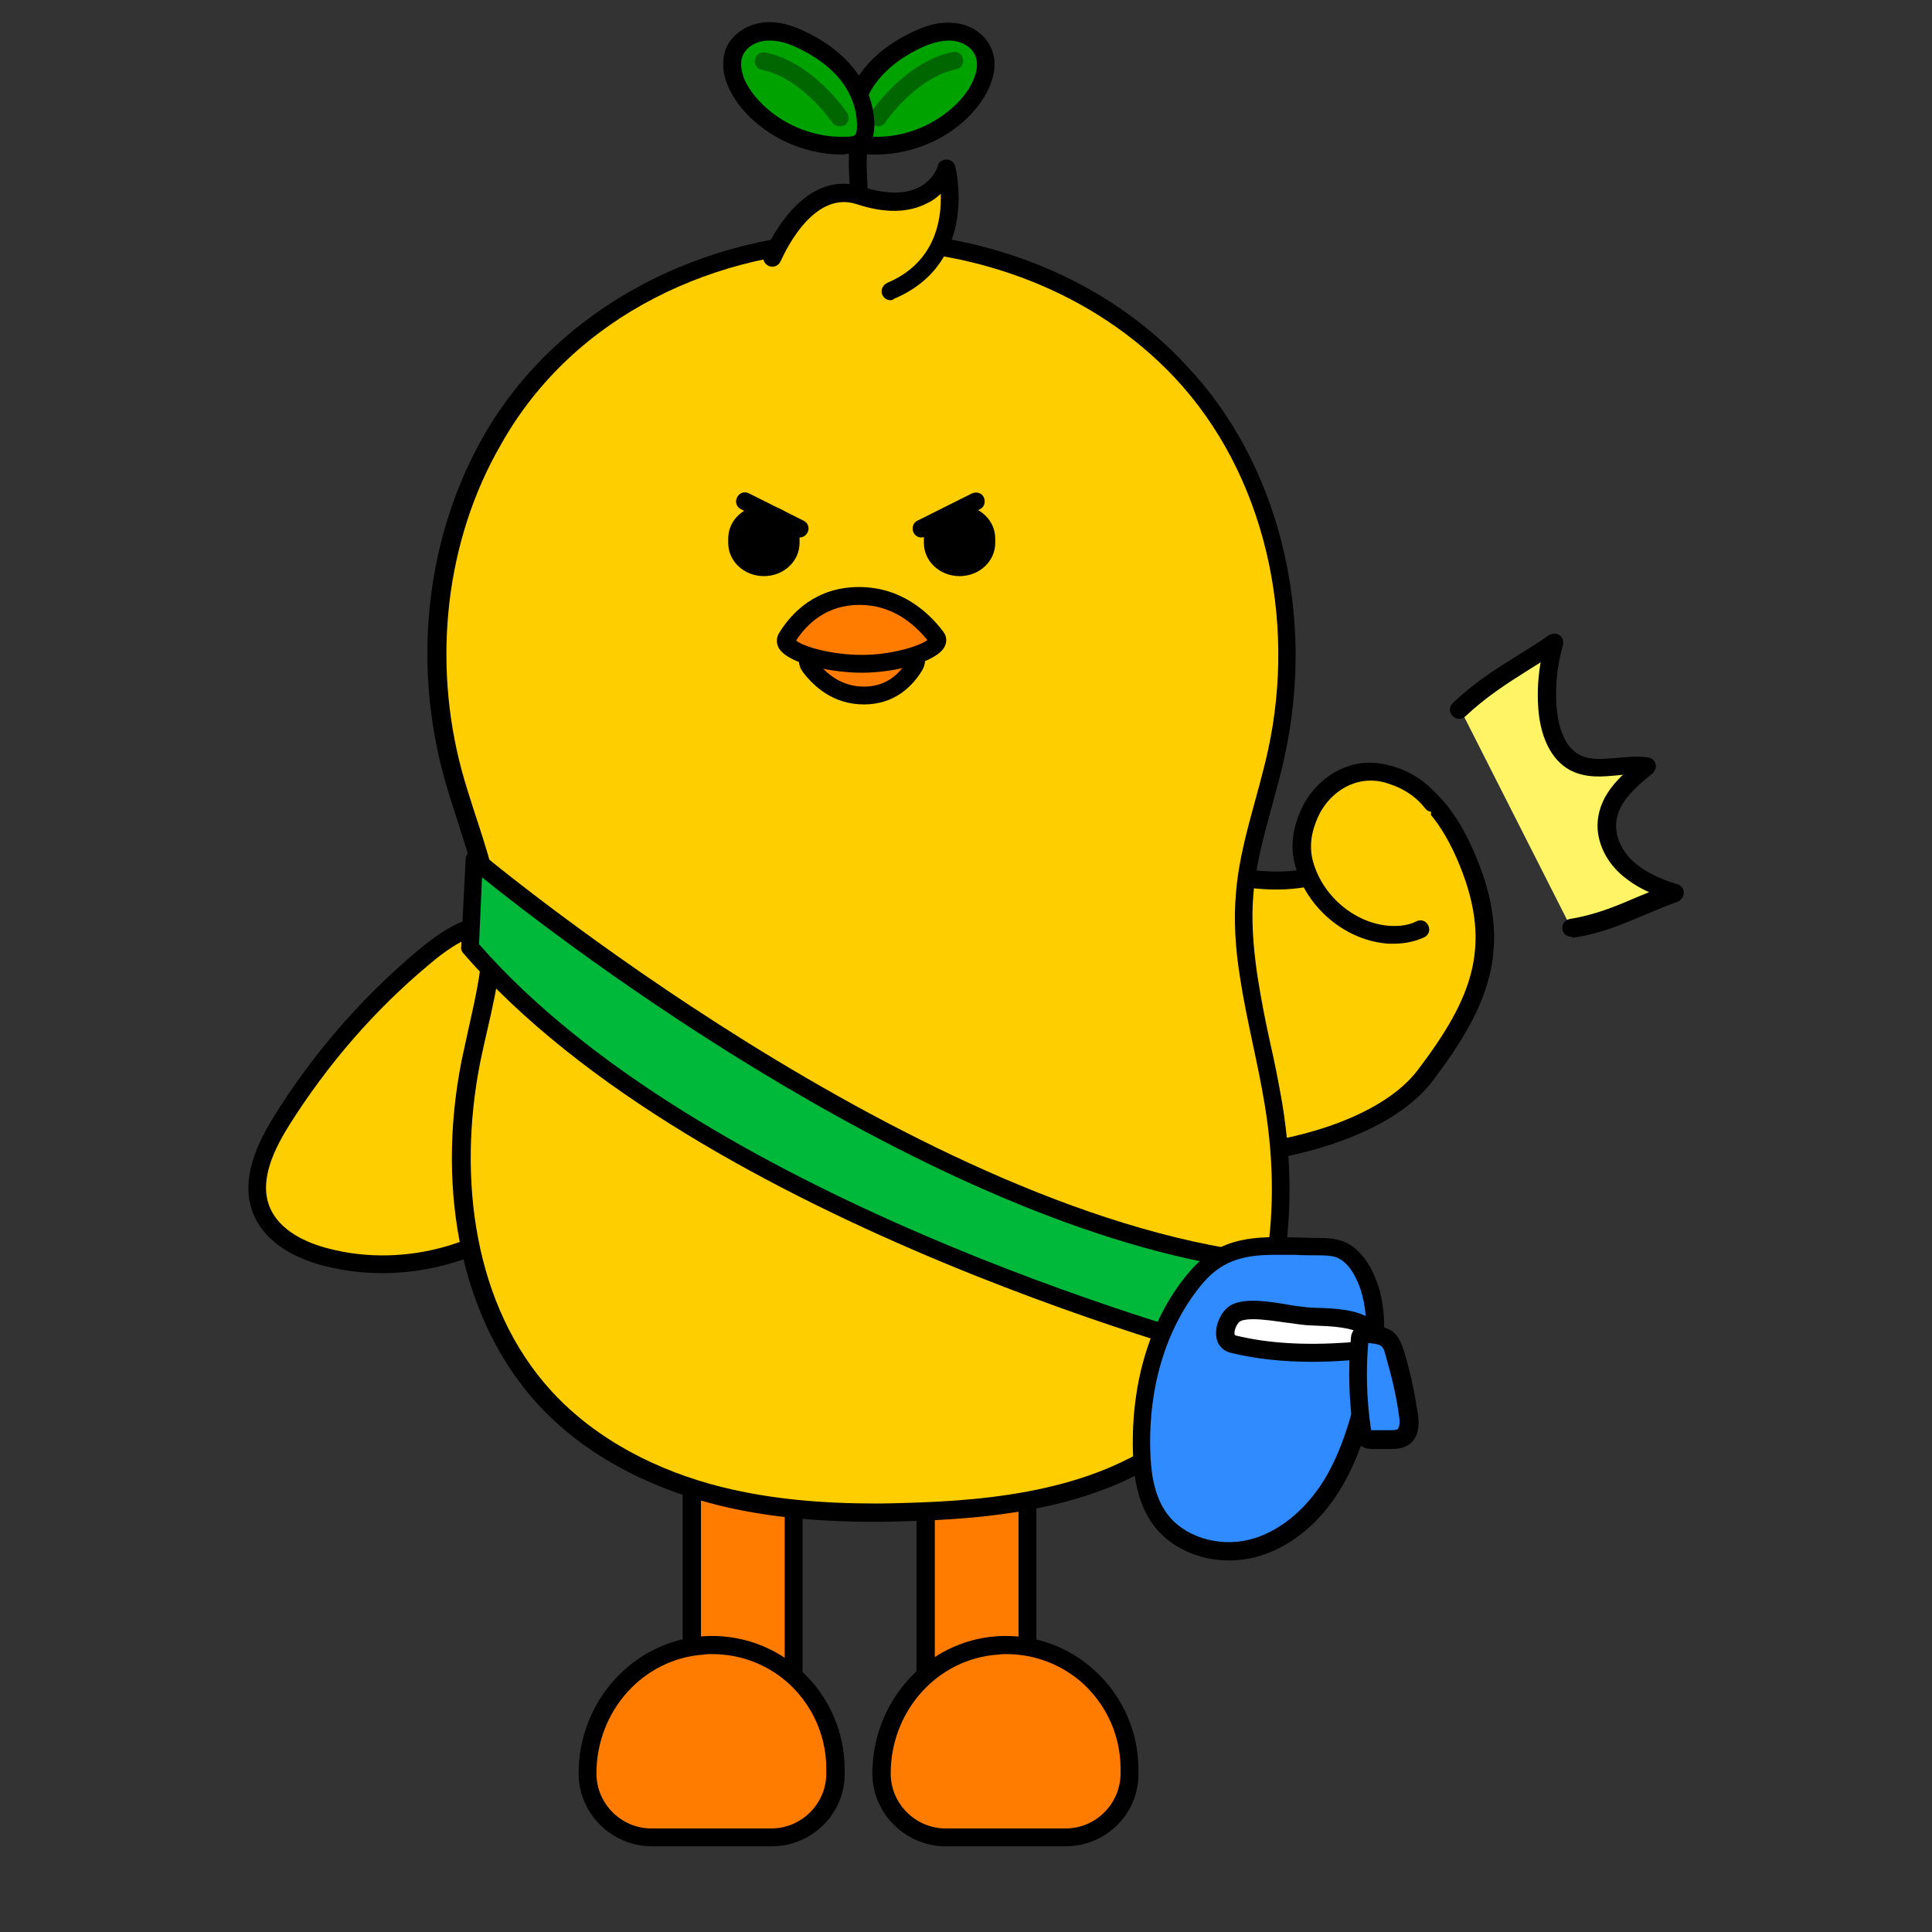 <?xml version="1.0" encoding="utf-8"?>
<!-- Generator: Adobe Illustrator 26.0.3, SVG Export Plug-In . SVG Version: 6.00 Build 0)  -->
<svg version="1.1" id="레이어_1" xmlns="http://www.w3.org/2000/svg" xmlns:xlink="http://www.w3.org/1999/xlink" x="0px"
	 y="0px" viewBox="0 0 390 390" style="enable-background:new 0 0 390 390;" xml:space="preserve">
<rect x="0" y="0" width="390" height="390" fill="#333333" stroke="none"/>
<style type="text/css">
	.st0{fill:#00A200;}
	.st1{fill:#006600;}
	.st2{fill:#FFCE00;}
	.st3{fill:#FF7C00;}
	.st4{fill:#00B839;}
	.st5{fill:#2F8BFF;}
	.st6{fill:#FFFFFF;}
	.st7{fill-rule:evenodd;clip-rule:evenodd;}
	.st8{fill:none;}
	.st9{fill:#FFF466;}
</style>
<g>
	<g>
		<path class="st0" d="M193.3,23.2c2-1.8,3.7-3.9,4.8-6.3c0.8-2,1.2-4.2,0.5-6.2c-1-2.5-3.8-4.1-6.5-4.2c-2.7-0.2-5.4,0.8-7.8,2
			c-3.8,1.9-7.4,4.6-9.7,8.2c-1.7,2.6-2.6,5.7-2.6,8.7c0.1,3.2,1.1,4,4.1,4.1C182.4,29.6,188.7,27.3,193.3,23.2z"/>
		<path d="M176.7,31.2c-0.2,0-0.4,0-0.6,0c-4.1-0.1-5.8-1.8-5.9-5.8c-0.1-3.3,1-6.8,2.9-9.7c2.3-3.6,5.8-6.6,10.4-8.9
			c3.3-1.7,6.1-2.4,8.7-2.2c3.7,0.2,6.8,2.3,8,5.4c0.9,2.2,0.7,4.9-0.5,7.6c-1.1,2.5-2.9,4.9-5.3,7l0,0
			C189.7,28.8,183.2,31.2,176.7,31.2z M191.5,8.2c-1.8,0-3.9,0.6-6.3,1.8c-4,2-7,4.6-9,7.6c-1.5,2.4-2.4,5.1-2.3,7.7
			c0,2.1,0.2,2.2,2.4,2.3c5.8,0.2,11.6-2,15.9-5.8c2-1.8,3.5-3.7,4.3-5.7c0.5-1.1,1.1-3.1,0.4-4.8c-0.8-2-3-3-4.9-3.1
			C191.8,8.2,191.6,8.2,191.5,8.2z M193.3,23.2L193.3,23.2L193.3,23.2z"/>
	</g>
	<g>
		<path class="st1" d="M177.3,25.5c-0.3,0-0.7-0.1-1-0.3c-0.8-0.6-1-1.7-0.5-2.5c0.3-0.4,7-10.3,16.5-12.2c1-0.2,1.9,0.4,2.1,1.4
			c0.2,1-0.4,1.9-1.4,2.1c-8,1.6-14.2,10.5-14.2,10.6C178.4,25.2,177.9,25.5,177.3,25.5z"/>
	</g>
	<g>
		<path class="st0" d="M153.5,23.2c-2-1.8-3.7-3.9-4.8-6.3c-0.8-2-1.2-4.2-0.5-6.2c1-2.5,3.8-4.1,6.5-4.2c2.7-0.2,5.4,0.8,7.8,2
			c3.8,1.9,7.4,4.6,9.7,8.2c1.7,2.6,2.6,5.7,2.6,8.7c-0.1,3.2-1.1,4-4.1,4.1C164.4,29.6,158.1,27.3,153.5,23.2z"/>
		<path d="M170.1,31.2c-6.5,0-12.9-2.4-17.8-6.7l0,0c-2.4-2.1-4.2-4.5-5.3-7c-1.2-2.7-1.3-5.4-0.5-7.6c1.2-3,4.3-5.1,8-5.4
			c2.6-0.2,5.4,0.5,8.7,2.2c4.6,2.3,8.1,5.3,10.4,8.9c1.9,3,2.9,6.4,2.9,9.7c-0.1,4.1-1.8,5.8-5.9,5.8
			C170.4,31.2,170.3,31.2,170.1,31.2z M154.7,21.8c4.3,3.8,10.1,6,15.9,5.8c2.2,0,2.3-0.2,2.4-2.3c0-2.6-0.8-5.3-2.3-7.7
			c-1.9-3-5-5.6-9-7.6c-2.7-1.4-4.9-1.9-6.9-1.8c-1.9,0.1-4.1,1.1-4.9,3.1c-0.7,1.7,0,3.8,0.4,4.8C151.2,18.1,152.7,20,154.7,21.8
			L154.7,21.8z"/>
	</g>
	<g>
		<path class="st1" d="M169.5,25.5c-0.6,0-1.2-0.3-1.5-0.8c-0.1-0.1-6.2-9-14.2-10.6c-1-0.2-1.6-1.1-1.4-2.1c0.2-1,1.1-1.6,2.1-1.4
			c9.5,1.9,16.2,11.7,16.5,12.2c0.6,0.8,0.3,2-0.5,2.5C170.2,25.4,169.9,25.5,169.5,25.5z"/>
	</g>
	<g>
		<path class="st2" d="M174.8,49.7c0,0-2.4-14.2-1.4-20.9"/>
		<path d="M173,50c-0.1-0.6-2.4-14.6-1.4-21.5l3.6,0.6c-1,6.3,1.3,20.2,1.4,20.3L173,50z"/>
	</g>
</g>
<g>
	<g>
		<rect x="139.6" y="274.4" class="st3" width="20.5" height="87.9"/>
		<path d="M162,364.1h-24.2v-91.5H162V364.1z M141.5,360.5h16.9v-84.3h-16.9V360.5z"/>
	</g>
	<g>
		<path class="st3" d="M168.8,357.1c0-14.4-12.1-25.9-26.7-25c-13.3,0.9-23.4,12.5-23.4,25.8l0,0c0,7.1,5.8,12.9,12.9,12.9h24.2
			c7.1,0,12.9-5.8,12.9-12.9v-0.8H168.8z"/>
		<path d="M155.8,372.7h-24.2c-8.1,0-14.8-6.6-14.8-14.7c0-14.6,11-26.7,25.1-27.7c7.5-0.5,14.7,2.1,20.1,7.2
			c5.4,5.1,8.5,12.2,8.5,19.6v0.9C170.6,366.1,163.9,372.7,155.8,372.7z M143.7,333.9c-0.5,0-1,0-1.6,0.1
			c-12.2,0.8-21.7,11.3-21.7,24c0,6.1,5,11.1,11.1,11.1h24.2c6.1,0,11.1-5,11.1-11.1v-0.9c0-6.5-2.6-12.5-7.3-17
			C155.2,336.1,149.7,333.9,143.7,333.9z"/>
	</g>
</g>
<g>
	<g>
		<rect x="186.9" y="272.7" class="st3" width="20.5" height="88.1"/>
		<path d="M209.2,362.7H185V271h24.2V362.7z M188.7,359h16.9v-84.5h-16.9V359z"/>
	</g>
	<g>
		<path class="st3" d="M228.1,357.1c0-14.4-12.1-25.9-26.7-25C188.1,333,178,344.6,178,358l0,0c0,7.1,5.8,12.9,12.9,12.9h24.2
			c7.1,0,12.9-5.8,12.9-12.9v-0.9H228.1z"/>
		<path d="M215.1,372.7h-24.2c-8.1,0-14.8-6.6-14.8-14.7c0-14.6,11-26.7,25.1-27.7c7.5-0.5,14.7,2.1,20.1,7.2
			c5.4,5.1,8.5,12.2,8.5,19.6v0.9C229.9,366.1,223.3,372.7,215.1,372.7z M203.1,333.9c-0.5,0-1,0-1.6,0.1
			c-12.2,0.8-21.7,11.3-21.7,24c0,6.1,5,11.1,11.1,11.1h24.2c6.1,0,11.1-5,11.1-11.1v-0.9c0-6.5-2.6-12.5-7.3-17
			C214.6,336.1,209,333.9,203.1,333.9z"/>
	</g>
</g>
<g>
	<path class="st2" d="M100.5,186.3c-5.7-0.2-10.8,3.4-15.1,7c-11.1,9.3-20.8,20.4-28.4,32.8c-3.5,5.5-6.6,12.4-4.1,18.4
		c2.1,5.1,7.6,7.8,12.9,9.2c16.4,4.4,35.1-1.1,46.5-13.7"/>
	<path d="M77.2,257c-4,0-8-0.5-11.9-1.5c-5-1.3-11.5-4.2-14.1-10.3c-3-7.1,1-14.9,4.2-20c7.8-12.5,17.5-23.7,28.8-33.2
		c4.5-3.8,10.1-7.7,16.4-7.4c1,0,1.8,0.9,1.7,1.9c0,1-1,1.8-1.9,1.7c-5.1-0.2-9.9,3.2-13.9,6.6c-11,9.2-20.4,20.1-28.1,32.3
		c-2.8,4.5-6.3,11.1-3.9,16.7c2,4.7,7.4,7.1,11.7,8.2c15.8,4.2,33.7-1.1,44.7-13.2c0.7-0.7,1.8-0.8,2.6-0.1c0.7,0.7,0.8,1.8,0.1,2.6
		C104.4,251.2,90.8,257,77.2,257z"/>
</g>
<g>
	<g>
		<path class="st2" d="M237.3,174.3c4.1-0.9,7.3,1.2,11.1,2.3c5.8,1.6,21.9,2.7,23.2-6c0.3-1.6-0.1-3.3-0.1-5
			c0.3-4.6,4.6-10.5,9-9.1c8.2,2.6,12.5,10.1,15,15.6c8,18,3.9,29.4-7.9,44.9c-7.4,9.7-24.2,14.5-35.8,15.7"/>
		<path d="M251.8,234.6c-0.9,0-1.7-0.7-1.8-1.6c-0.1-1,0.6-1.9,1.6-2c11.6-1.2,27.7-5.9,34.6-15c11.2-14.8,15.5-25.5,7.7-43.1
			c-3.6-8-8.1-12.8-13.9-14.6c-0.9-0.3-1.8-0.1-2.8,0.6c-2,1.4-3.7,4.4-3.8,6.9c0,0.6,0,1.3,0.1,1.9c0.1,1,0.1,2.1,0,3.2
			c-0.4,2.5-1.7,4.5-4,6c-6.1,3.9-17.3,2.7-21.5,1.5c-1.1-0.3-2.1-0.7-3.1-1.1c-2.5-0.9-4.6-1.7-7.1-1.2c-1,0.2-1.9-0.4-2.1-1.4
			c-0.2-1,0.4-1.9,1.4-2.1c3.5-0.7,6.3,0.3,9.1,1.3c0.9,0.3,1.9,0.7,2.8,1c4,1.1,13.8,2,18.5-1c1.4-0.9,2.2-2,2.4-3.5
			c0.1-0.7,0.1-1.6,0-2.4c-0.1-0.8-0.1-1.6-0.1-2.4c0.2-3.6,2.5-7.7,5.4-9.7c1.9-1.3,4-1.7,6-1.1c6.8,2.2,12.1,7.6,16.1,16.6
			c8.5,19.1,3.7,31.2-8.1,46.8c-7.6,10-24.7,15.1-37.1,16.4C251.9,234.5,251.9,234.6,251.8,234.6z"/>
	</g>
	<g>
		<path class="st2" d="M286.6,187.5c-1.9,1-4,1.2-6.1,1.1c-8.2-0.5-15.6-7-17.5-15c-0.8-3.5,0-7.1,1.7-10.4c2.6-5,8.5-9,15.3-7.1
			c0,0,5.5,1,9.1,5.8"/>
		<path d="M281.4,190.5c-0.3,0-0.7,0-1,0c-8.8-0.5-17.1-7.5-19.1-16.4c-0.9-3.7-0.2-7.7,1.8-11.6c2.8-5.4,9.5-10.2,17.3-8
			c0.1,0,6.1,1.2,10.1,6.5c0.6,0.8,0.5,1.9-0.3,2.5s-1.9,0.5-2.5-0.3c-3.2-4.2-8-5.1-8-5.2c-6.1-1.7-11.1,2-13.3,6.2
			c-1.1,2.2-2.3,5.5-1.5,9.1c1.7,7.3,8.5,13.2,15.8,13.6c2.1,0.1,3.8-0.2,5.2-0.9c0.9-0.5,2-0.1,2.4,0.8c0.5,0.9,0.1,2-0.8,2.4
			C285.8,190,283.7,190.5,281.4,190.5z"/>
	</g>
</g>
<g>
	<g>
		<path class="st2" d="M176.6,305.4c-12.2,0-22.2-1.1-31.4-3.4c-14.5-3.6-26.7-10.5-35.3-19.8c-14.6-15.9-20.2-41.3-14.9-67.9
			c0.4-2.3,1-4.5,1.5-6.8c1.5-6.5,3-13.1,2.8-19.7c-0.2-7.5-2.5-14.6-5-22.1c-1-3.2-2.1-6.5-3-9.7c-6.2-23.1-3.2-47.6,8.2-67.3
			C113.7,64,142.3,48.6,174,48.6c25.2,0,48.7,9.7,64.5,26.5c18,19.2,25.4,48.6,19.3,76.8c-0.7,3.4-1.7,6.9-2.6,10.2
			c-1.6,6-3.4,12.2-3.9,18.5c-0.4,4.9-0.2,10.2,0.8,16.6c0.7,4.6,1.7,9.3,2.6,13.8c0.8,3.9,1.7,8,2.4,12c4.5,27.1-1.3,50.6-16,64.6
			c-15.3,14.6-37.7,17.2-55.6,17.8C182.5,305.3,179.5,305.4,176.6,305.4z"/>
	</g>
	<g>
		<path d="M173.9,50.3c23.4,0,46.9,8.6,63.2,25.9c18.4,19.6,24.6,48.9,18.9,75.1c-2.1,9.7-5.7,19.1-6.5,28.9
			c-0.5,5.7-0.1,11.4,0.8,17c1.3,8.6,3.6,17.2,5,25.8c3.7,22.2,0.9,47.4-15.4,63c-14.1,13.4-34.9,16.6-54.4,17.3
			c-2.9,0.1-5.9,0.2-8.8,0.2c-10.4,0-20.8-0.8-30.9-3.3c-12.9-3.2-25.4-9.5-34.4-19.3c-15.9-17.3-19-43.3-14.5-66.3
			c1.8-8.9,4.6-17.8,4.3-26.9c-0.3-11.1-5.1-21.5-8-32.2c-5.9-21.9-3.4-46.3,8-65.9C115.9,63.5,144.8,50.3,173.9,50.3 M173.9,46.7
			c-32.4,0-61.5,15.7-76.1,41c-11.6,20.1-14.6,45.2-8.3,68.7c0.9,3.3,2,6.6,3,9.8c2.4,7.4,4.7,14.3,4.9,21.6
			c0.2,6.4-1.2,12.6-2.7,19.3c-0.5,2.3-1,4.6-1.5,6.9c-5.4,27.2,0.4,53.2,15.4,69.5c8.8,9.6,21.4,16.6,36.2,20.3
			c9.2,2.3,19.6,3.4,31.8,3.4c2.8,0,5.8-0.1,9-0.2c18.1-0.7,41-3.3,56.7-18.3c15.1-14.4,21.1-38.5,16.5-66.2c-0.7-4-1.5-8.1-2.4-12
			c-1-4.5-1.9-9.2-2.6-13.7c-0.9-6.2-1.2-11.3-0.8-16.1c0.5-6.1,2.1-11.9,3.8-18.1c0.9-3.4,1.9-6.8,2.6-10.3
			c6.2-28.7-1.3-58.8-19.8-78.4C223.6,56.5,199.6,46.7,173.9,46.7L173.9,46.7z"/>
	</g>
</g>
<g>
	<g>
		<path class="st4" d="M95.7,173.6c0,0,88.9,74.8,161.7,81.6c0,0-0.9,13.7-4.6,19.2c0,0-110.1-27.6-157.9-83.1L95.7,173.6z"/>
		<path d="M252.8,276.2c-0.1,0-0.3,0-0.4-0.1c-1.1-0.3-111.2-28.4-158.9-83.7c-0.3-0.4-0.5-0.8-0.4-1.3l0.9-17.7
			c0-0.7,0.5-1.3,1.1-1.6s1.4-0.2,1.9,0.3c0.9,0.7,89.3,74.5,160.7,81.2c1,0.1,1.7,1,1.6,1.9c0,0.6-1,14.3-4.9,20.1
			C254,275.9,253.4,276.2,252.8,276.2z M96.7,190.6c44.4,50.8,142.7,78.3,155.2,81.6c2-4,3.1-11.3,3.5-15.5
			c-64.9-7.1-142.5-67-158.1-79.6L96.7,190.6z"/>
	</g>
	<g>
		<path class="st5" d="M265.8,251.7c1.7,0,3.4,0,4.9,0.7c2,0.8,3.4,2.6,4.4,4.5c3.7,7,2.6,15.6,0.9,23.4c-1.5,6.8-3.5,13.7-7.2,19.7
			s-9.3,11-16.1,12.7s-14.8-0.5-18.8-6.3c-2.7-3.8-3.4-8.7-3.5-13.4c-0.4-12.6,2.9-25.8,11.2-35.3
			C248.3,250,256.5,251.6,265.8,251.7z"/>
		<path d="M248.1,315c-6.3,0-12.3-2.8-15.6-7.6c-3.1-4.5-3.7-10.1-3.8-14.4c-0.4-14.4,3.7-27.4,11.6-36.5c6.2-7.1,13.5-6.9,21.3-6.7
			c1.4,0,2.8,0.1,4.2,0.1c1.7,0,3.7,0,5.6,0.8c2.1,0.9,3.9,2.7,5.3,5.3c4.1,7.6,2.8,16.8,1.1,24.7c-1.4,6.4-3.4,13.8-7.4,20.2
			c-4.3,7-10.5,11.8-17.2,13.5C251.5,314.8,249.8,315,248.1,315z M257.5,253.3c-5.7,0-10.4,0.8-14.5,5.5
			c-7.3,8.5-11.2,20.6-10.8,34.1c0.1,3.8,0.6,8.7,3.2,12.4c3.3,4.8,10.4,7.1,16.8,5.5c5.7-1.4,11.2-5.8,15-11.9c3.7-6,5.6-13,7-19.1
			c1.6-7.3,2.8-15.6-0.7-22.2c-1-1.9-2.2-3.1-3.5-3.7c-1.2-0.5-2.8-0.5-4.2-0.5l0,0c-1.5,0-2.9,0-4.3-0.1
			C260.1,253.3,258.8,253.3,257.5,253.3z"/>
	</g>
	<g>
		<path class="st6" d="M262.9,265.6c-3.8-0.4-10.2-2-13.2-0.6c-2.1,0.9-3.6,5.6-0.6,6.3c7.5,1.8,15.4,2,23.1,1.5
			c2.9-0.2,6.9-2.6,3.4-5.1c-2.8-2-8.6-1.8-11.8-2C263.5,265.7,263.2,265.7,262.9,265.6z"/>
		<path d="M264.9,274.9c-6,0-11.4-0.6-16.4-1.8c-1.7-0.4-2.9-1.7-3-3.6c-0.2-2.4,1.3-5.3,3.3-6.2c2.8-1.3,7.4-0.6,11.4,0.1
			c1,0.2,2,0.3,2.8,0.4c0.3,0,0.6,0.1,0.8,0.1c0.5,0,1.2,0.1,1.9,0.1c3.6,0.1,8.1,0.3,10.9,2.2c2.3,1.7,2.3,3.5,2,4.4
			c-0.7,2.3-3.8,3.8-6.3,4C269.7,274.8,267.3,274.9,264.9,274.9z M253,266.3c-1.1,0-2,0.1-2.6,0.4c-0.5,0.2-1.3,1.6-1.2,2.5
			c0,0.3,0.1,0.3,0.3,0.4c6.6,1.6,14,2,22.6,1.4c1.5-0.1,2.9-0.9,3.1-1.3c0,0.1-0.2-0.2-0.6-0.5c-1.8-1.3-6.1-1.5-8.9-1.6
			c-0.7,0-1.4-0.1-2-0.1c-0.3,0-0.6-0.1-1-0.1l0,0c-0.9-0.1-1.9-0.3-3-0.4C257.6,266.7,255,266.3,253,266.3z"/>
	</g>
	<g>
		<path class="st5" d="M275.9,269.3c-0.4,0-0.9-0.1-1.2,0.2c-0.2,0.2-0.3,0.6-0.3,0.9c-0.6,6-0.4,12.1,0.5,18.1
			c0.1,0.7,0.3,1.4,0.8,1.8c0.4,0.3,0.9,0.3,1.4,0.3c1.2,0,2.4,0,3.6,0c0.8,0,1.6,0,2.3-0.4c1.5-0.9,1.5-3,1.2-4.6
			c-0.6-4-1.4-7.9-2.6-11.7C280.7,270.1,280.1,269.7,275.9,269.3z"/>
		<path d="M281.1,292.5c-0.1,0-0.2,0-0.3,0h-3.6c-0.6,0-1.5,0-2.4-0.6c-1.3-0.9-1.5-2.3-1.6-3.1c-0.9-6.1-1.1-12.4-0.5-18.6
			c0-0.4,0.1-1.3,0.9-2.1c0.9-0.9,2.2-0.8,2.6-0.7l0,0c4.9,0.5,6.1,1.5,7.4,6c1.2,4,2,8,2.6,11.9c0.5,3.2-0.2,5.4-2.1,6.5
			C283,292.4,281.9,292.5,281.1,292.5z M276.2,271.1c-0.5,5.8-0.3,11.5,0.5,17.1c0.1,0.3,0.1,0.5,0.1,0.6c0-0.1,0.2-0.1,0.3-0.1h3.6
			c0.5,0,1.1,0,1.4-0.2s0.6-1,0.3-2.8c-0.5-3.7-1.4-7.6-2.5-11.4C279.2,271.6,279.2,271.4,276.2,271.1z"/>
	</g>
</g>
<g>
	<path class="st2" d="M155.8,52.1c0,0,6.5-16.1,17.5-12.5c14.6,4.7,17.6-5.4,17.6-5.4s4.8,17.9-11.2,24.6"/>
	<path d="M179.8,60.6c-0.7,0-1.4-0.4-1.7-1.1c-0.4-0.9,0.1-2,1-2.4c9.7-4.1,11-12.7,10.8-18c-0.7,0.7-1.6,1.4-2.7,1.9
		c-3.8,2-8.6,2.1-14.3,0.2c-9.3-3-15.2,11.4-15.3,11.5c-0.4,0.9-1.4,1.4-2.4,1c-0.9-0.4-1.4-1.4-1-2.4c0.3-0.7,7.3-17.6,19.8-13.6
		c4.8,1.5,8.6,1.6,11.5,0.1c3-1.5,3.8-4.2,3.8-4.3c0.2-0.8,0.9-1.3,1.8-1.3c0.8,0,1.5,0.6,1.7,1.3c0.1,0.2,5,19.5-12.3,26.8
		C180.3,60.5,180,60.6,179.8,60.6z"/>
</g>
<g>
	<g>
		<path class="st3" d="M182.5,130.7c1.9,0,3.1,2.1,2.1,3.7c-1.7,2.7-4.8,5.9-10.2,5.9c-5.3,0-8.8-3.1-10.8-5.8c-1.2-1.6,0-3.9,2-3.9
			h16.9V130.7z"/>
		<path d="M174.4,142.2c-6.1,0-10-3.5-12.3-6.5c-1-1.3-1.1-3-0.4-4.4c0.7-1.5,2.2-2.4,3.8-2.4h17c1.5,0,3,0.8,3.7,2.2
			c0.8,1.4,0.7,3-0.1,4.3C184.2,138.5,180.6,142.2,174.4,142.2z M165.5,132.6c-0.3,0-0.5,0.2-0.6,0.4s-0.1,0.4,0.1,0.6
			c1.7,2.3,4.8,5,9.4,5c3.7,0,6.6-1.7,8.7-5.1c0.2-0.3,0.1-0.5,0-0.6s-0.2-0.3-0.5-0.3L165.5,132.6L165.5,132.6z"/>
	</g>
	<g>
		<path class="st3" d="M158.8,128.8c2.4-3.9,6.9-8.5,14.7-8.5c7.6,0,12.6,4.4,15.5,8.3c1.7,2.3-7,5.4-15,5.4
			S157.4,131.2,158.8,128.8z"/>
		<path d="M174,135.8c-5.9,0-14.9-1.7-16.8-5c-0.5-0.9-0.5-2,0-2.9l0,0c2.6-4.3,7.6-9.4,16.2-9.4c8.4,0,13.9,4.9,17,9
			c0.7,0.9,0.8,2,0.3,3C189.2,133.6,180.7,135.8,174,135.8z M160.7,129.3c1.4,1.2,7.1,2.9,13.3,2.9c6,0,11.7-1.8,13.2-3
			c-2.7-3.3-7.1-7.1-13.7-7.1C166.9,122.1,162.9,125.9,160.7,129.3z"/>
	</g>
</g>
<g>
	<g>
		<g>
			<g>
				<g>
					<g>
						<path class="st7" d="M193.7,116.3L193.7,116.3c-4,0-7.2-3-7.2-6.7v-0.9c0-3.7,3.2-6.7,7.2-6.7s7.2,3,7.2,6.7v0.9
							C200.9,113.3,197.7,116.3,193.7,116.3"/>
					</g>
				</g>
				<g>
					<g>
						<path class="st7" d="M154.2,116.3L154.2,116.3c-4,0-7.2-3-7.2-6.7v-0.9c0-3.7,3.2-6.7,7.2-6.7s7.2,3,7.2,6.7v0.9
							C161.4,113.3,158.2,116.3,154.2,116.3"/>
					</g>
				</g>
			</g>
		</g>
	</g>
	<g>
		<line class="st8" x1="150.4" y1="101.1" x2="161.4" y2="106.7"/>
		<path d="M161.4,108.5c-0.3,0-0.5-0.1-0.8-0.2l-11-5.5c-0.9-0.4-1.3-1.5-0.8-2.4c0.4-0.9,1.5-1.3,2.4-0.8l11,5.5
			c0.9,0.4,1.3,1.5,0.8,2.4C162.7,108.1,162.1,108.5,161.4,108.5z"/>
	</g>
	<g>
		<line class="st8" x1="197.1" y1="101.1" x2="186" y2="106.7"/>
		<path d="M186,108.5c-0.7,0-1.3-0.4-1.6-1c-0.4-0.9-0.1-2,0.8-2.4l11-5.5c0.9-0.4,2-0.1,2.4,0.8s0.1,2-0.8,2.4l-11,5.5
			C186.6,108.4,186.3,108.5,186,108.5z"/>
	</g>
</g>
<g>
	<path class="st9" d="M294.7,143c6.2-5.8,11.5-8.4,19.2-13.5c-1.2,4.1-1.6,8.5-1.4,12.8c0.2,4.5,1.7,9.5,5.7,11.5
		c4.3,2.2,9.5-0.1,14.3,0.7c-3.5,2.9-7.4,6.2-8,10.8c-0.5,3.6,1.3,7.3,4,9.8s6.1,4,9.6,5c-7.1,2.5-12.9,6-20.9,7.3"/>
	<path d="M317.2,189.1c-0.9,0-1.7-0.6-1.8-1.5c-0.2-1,0.5-1.9,1.5-2.1c5.1-0.8,9.4-2.6,13.8-4.5c0.7-0.3,1.5-0.6,2.2-0.9
		c-2.3-1-4.2-2.3-5.8-3.7c-3.4-3.1-5.1-7.4-4.5-11.3c0.5-3.5,2.5-6.3,5-8.7c-0.3,0-0.6,0.1-1,0.1c-3.1,0.3-6.3,0.6-9.4-0.9
		c-5.3-2.7-6.5-9.3-6.7-13c-0.2-3,0-6,0.5-8.9c-0.8,0.5-1.6,1-2.4,1.5c-4.6,2.9-8.5,5.4-12.8,9.4c-0.7,0.7-1.9,0.7-2.6-0.1
		c-0.7-0.7-0.7-1.9,0.1-2.6c4.5-4.3,8.6-6.8,13.4-9.8c1.9-1.2,3.9-2.4,6-3.9c0.6-0.4,1.5-0.4,2.1,0c0.6,0.4,0.9,1.2,0.7,2
		c-1.1,4-1.6,8.1-1.3,12.2c0.2,2.9,1,8.1,4.7,10c2.1,1.1,4.7,0.8,7.4,0.6c2.1-0.2,4.2-0.4,6.4-0.1c0.7,0.1,1.3,0.6,1.5,1.3
		s-0.1,1.4-0.6,1.9c-3.6,2.9-6.8,5.8-7.3,9.6c-0.4,2.8,0.9,5.9,3.4,8.2c2.1,1.9,4.9,3.4,8.9,4.6c0.8,0.2,1.3,0.9,1.3,1.7
		s-0.5,1.5-1.2,1.8c-2.2,0.8-4.4,1.7-6.5,2.6c-4.5,1.9-9.1,3.9-14.7,4.7C317.3,189.1,317.3,189.1,317.2,189.1z"/>
</g>
</svg>
